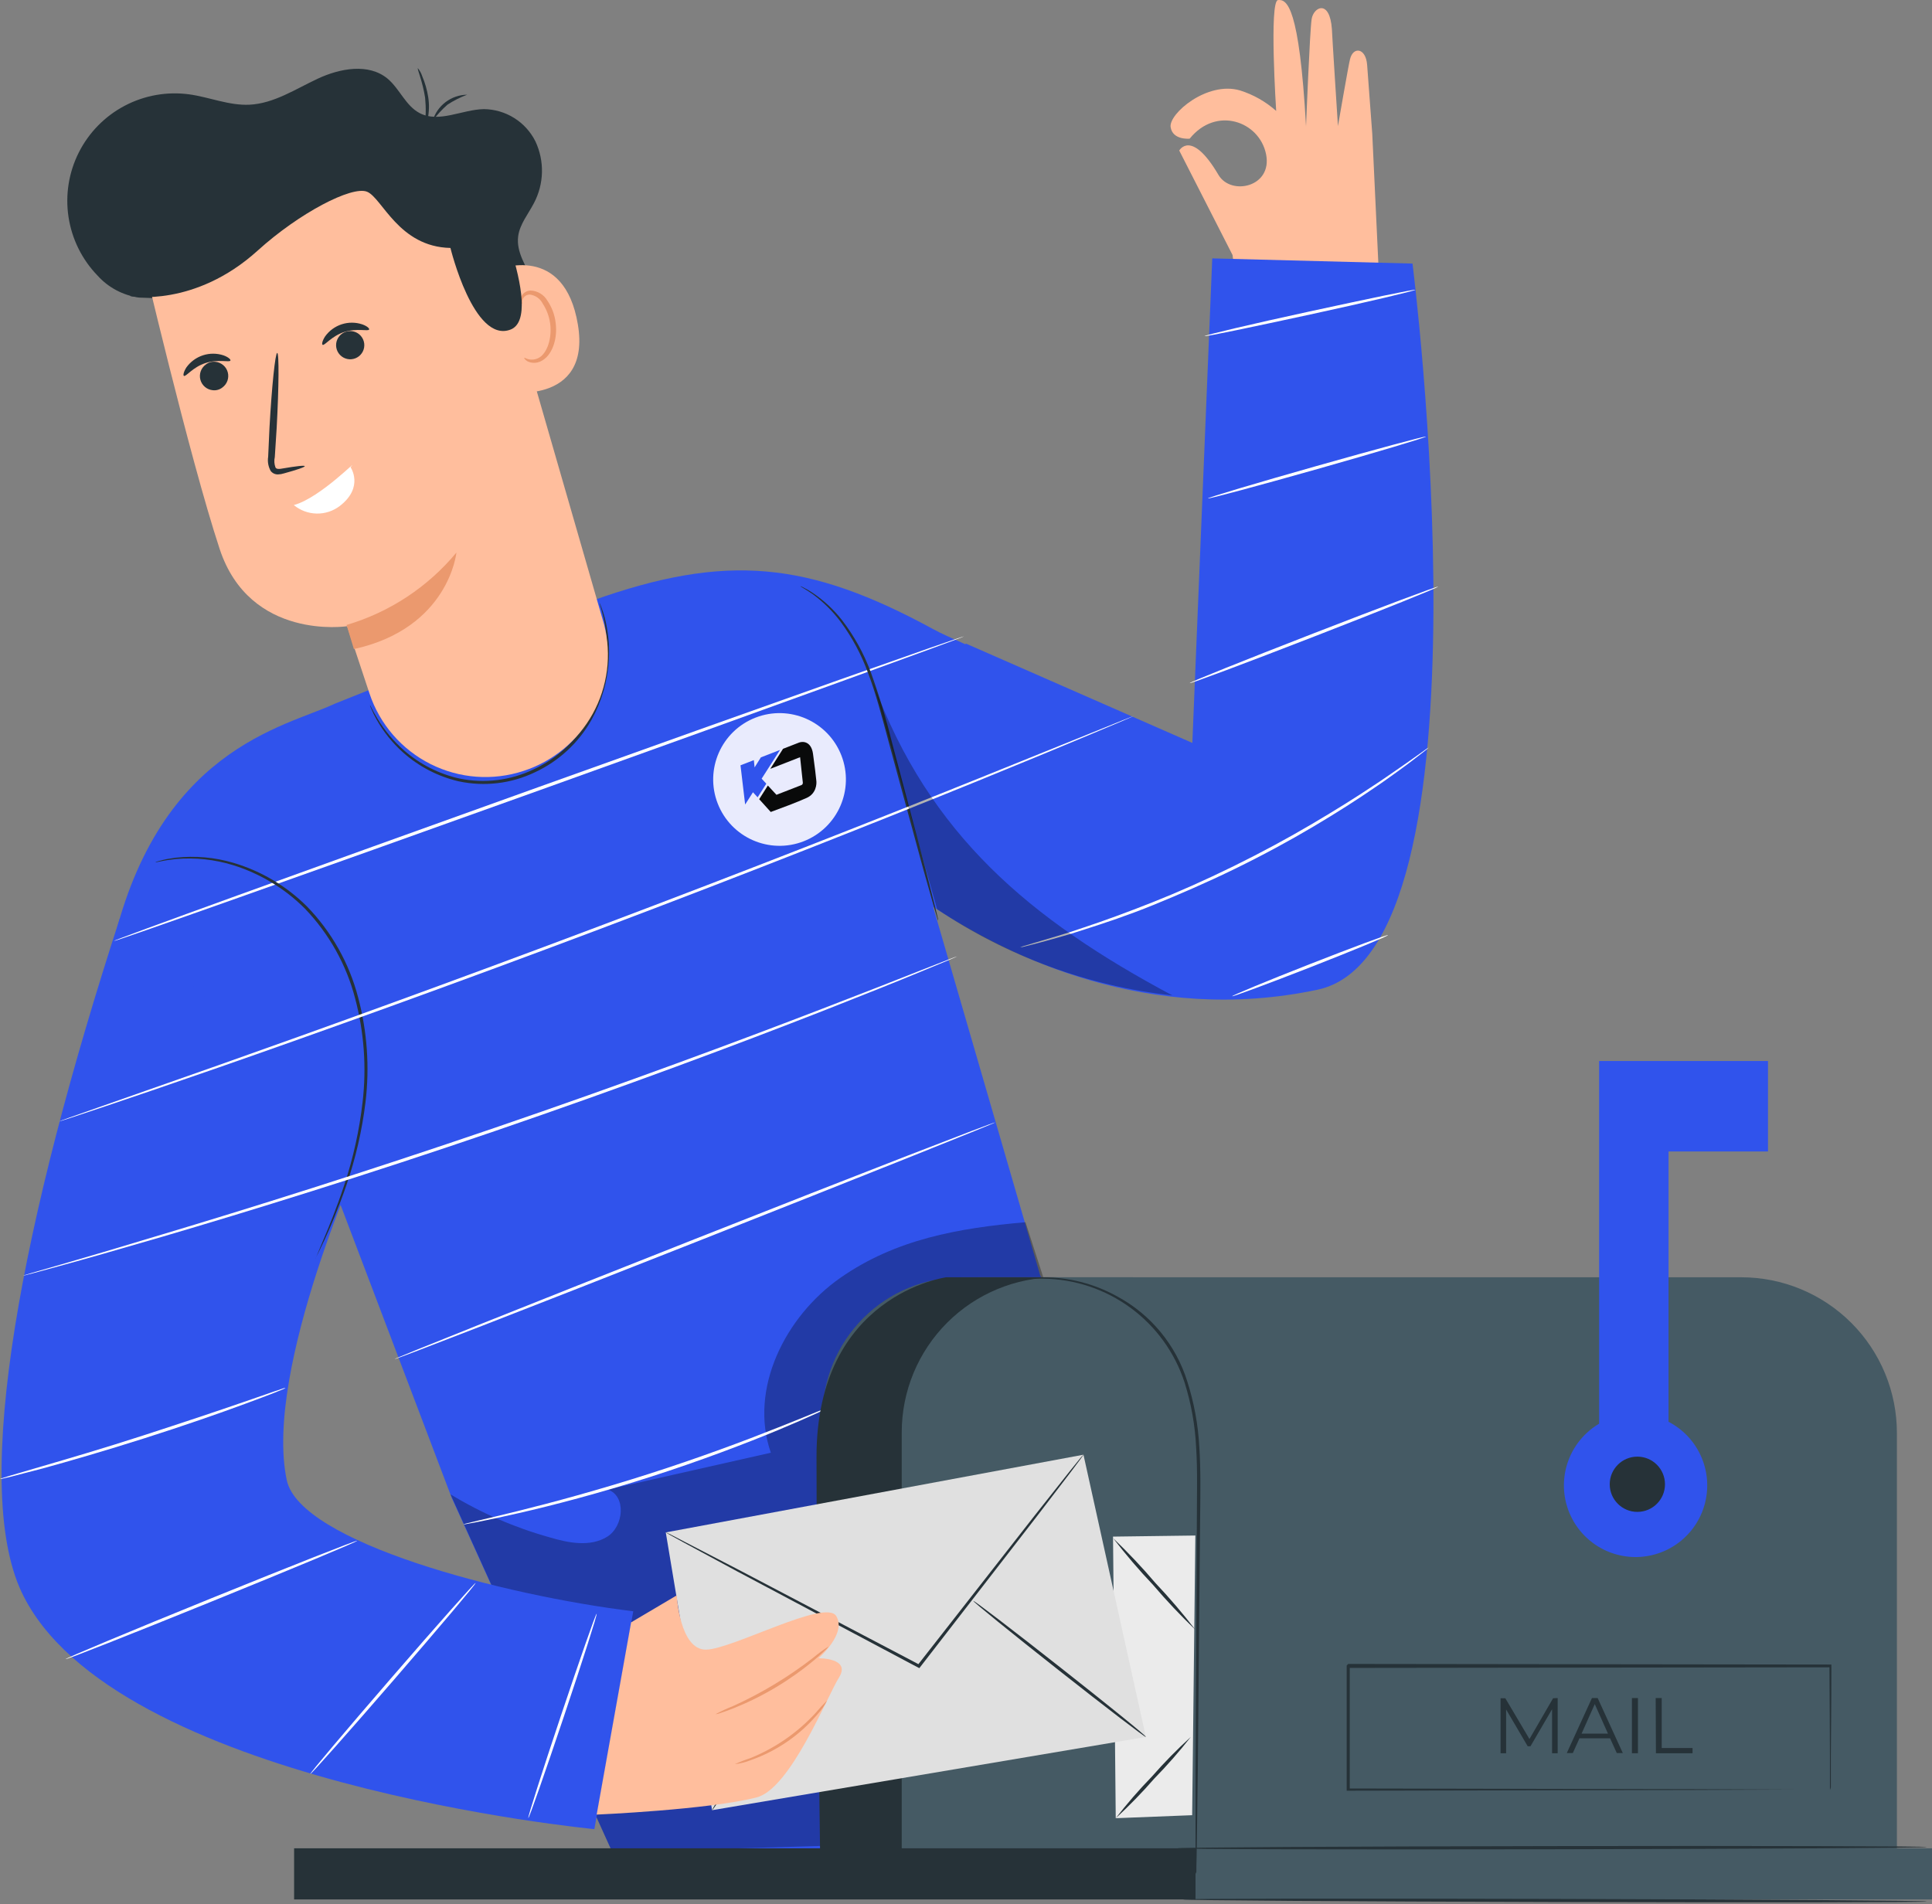<svg width="700" height="690" viewBox="0 0 700 690" fill="none" xmlns="http://www.w3.org/2000/svg">
<rect x="0" y="0" width="700" height="690" fill="#808080" stroke="none"/>
<path d="M449.97 116.07C449.97 116.07 448.703 109.995 446.583 92.424L427.264 54.552C427.264 54.552 431.635 46.619 441.491 63.402C446.037 71.051 461.16 67.773 458.712 55.841C456.264 43.909 440.617 38.358 431.045 50.246C431.045 50.246 424.86 50.88 424.139 46.05C423.418 41.221 437.383 29.288 449.271 32.763C454.116 34.289 458.585 36.821 462.383 40.194C462.383 40.194 459.805 0.376 463.039 0.026C466.273 -0.323 470.753 2.212 473.201 45.766C473.201 45.766 474.556 11.303 475.233 6.91C475.911 2.518 481.79 -0.455 482.576 10.582C482.576 11.806 484.762 45.679 484.762 45.679C484.762 45.679 488.63 23.279 489.132 21.487C490.225 16.766 494.88 17.269 495.339 23.519C495.667 28.261 497.197 48.498 497.197 48.498L500.125 110.803H500.518" fill="#FFBE9D"/>
<path d="M511.775 95.504L439.221 93.625L432.009 269.199L349.926 233.184L349.795 233.468C344.856 231.282 340.551 229.315 338.256 228.048C292.909 203.331 263.144 200.315 214.476 217.689L121.247 255.016C103.196 263.517 56.232 271.362 40.126 345.622L37.94 354.494L112.549 408.014L163.709 542.853L224.9 677.822L365.748 673.254L439.352 581.468L376.894 462.168L338.081 328.554C365.508 346.758 416.405 371.54 477.356 358.625C543.464 344.638 511.775 95.504 511.775 95.504Z" fill="#3053EC"/>
<g opacity="0.3">
<path d="M163.226 541.478C174.422 548.295 186.505 553.538 199.131 557.059C205.994 559.114 213.861 560.621 219.958 556.863C226.055 553.104 226.995 541.98 220.177 539.751L279.291 526.398C271.271 503.321 284.493 476.987 304.489 463.022C324.485 449.058 347.213 444.993 371.558 442.873L401.039 534.331L302.5 668.732L221.816 671.071L163.226 541.478Z" fill="black"/>
</g>
<path d="M132.302 415.14C132.302 415.14 95.347 495.999 103.892 536.298C108.612 558.851 182.413 578.104 229.442 583.852L215.347 662.788C215.347 662.788 40.516 646.157 7.844 576.946C-10.731 537.609 8.085 441.452 43.466 332.62L132.302 415.14Z" fill="#3053EC"/>
<path d="M300.62 509.832C300.232 510.104 299.814 510.331 299.375 510.509L295.681 512.214C292.469 513.7 287.77 515.733 281.935 518.18C270.265 523.032 253.919 529.282 235.54 535.183C217.161 541.083 200.224 545.498 187.898 548.295C181.736 549.715 176.731 550.786 173.256 551.442L169.257 552.185C168.801 552.308 168.331 552.375 167.858 552.381C168.293 552.192 168.747 552.053 169.213 551.966L173.169 551.005C176.622 550.218 181.583 549.016 187.724 547.508C199.984 544.47 216.833 539.925 235.19 534.046C253.547 528.167 269.894 522.048 281.629 517.372C287.508 515.055 292.229 513.132 295.507 511.777L299.266 510.247C299.701 510.061 300.155 509.922 300.62 509.832Z" fill="white"/>
<path d="M349.291 230.585C349.291 230.869 280.517 255.848 195.462 286.356C110.407 316.864 41.327 341.362 41.218 340.99C41.109 340.619 109.992 315.727 195.069 285.219C280.146 254.712 349.182 230.279 349.291 230.585Z" fill="white"/>
<path d="M114.338 456.093C114.376 455.926 114.434 455.765 114.513 455.613L115.081 454.258L117.267 449.035C119.19 444.489 121.922 437.867 124.697 429.497C127.967 419.681 130.208 409.552 131.384 399.273C132.833 386.721 131.913 374.008 128.674 361.794C125.495 349.549 119.218 338.328 110.448 329.21C103.156 321.91 94.191 316.501 84.333 313.453C77.68 311.422 70.7 310.681 63.769 311.268L60.512 311.683C59.572 311.814 58.808 312.011 58.152 312.12L56.71 312.404H56.207C56.207 312.404 56.36 312.404 56.666 312.251L58.108 311.858C58.742 311.705 59.529 311.465 60.468 311.29L63.725 310.787C70.722 310.018 77.801 310.65 84.552 312.645C94.602 315.616 103.756 321.038 111.191 328.423C120.133 337.64 126.533 349.017 129.767 361.444C133.046 373.793 133.95 386.652 132.433 399.339C131.181 409.662 128.837 419.822 125.44 429.65C122.555 438.02 119.714 444.598 117.66 449.1C116.611 451.285 115.781 453.077 115.191 454.236L114.513 455.569C114.448 455.897 114.36 456.093 114.338 456.093Z" fill="#263238"/>
<path d="M289.934 212.38C290.37 212.51 290.789 212.694 291.18 212.926C292.355 213.509 293.486 214.173 294.567 214.915C298.581 217.627 302.143 220.953 305.123 224.771C309.495 230.467 312.987 236.788 315.482 243.522C318.452 251.737 320.984 260.104 323.065 268.588L335.237 314.481L338.778 328.446L339.696 332.248C339.832 332.688 339.912 333.143 339.936 333.603C339.735 333.192 339.581 332.76 339.477 332.314C339.193 331.33 338.821 330.128 338.363 328.555L334.451 314.7L321.972 268.807C319.568 259.846 317.361 251.323 314.498 243.806C312.08 237.148 308.708 230.876 304.489 225.186C301.609 221.378 298.185 218.013 294.327 215.199C291.573 213.32 289.869 212.467 289.934 212.38Z" fill="#263238"/>
<path d="M410.788 259.41L409.826 259.869L406.919 261.137L395.818 265.813C386.115 269.922 372.019 275.735 354.58 282.859C319.613 297.086 271.316 316.296 217.534 336.576C163.752 356.856 114.821 374.405 79.134 386.84C61.345 393.025 46.921 397.942 36.934 401.285L25.417 405.11L22.423 406.071L21.374 406.377L22.379 405.962L25.351 404.891L36.781 400.87L78.871 386.075C114.384 373.531 163.337 355.873 217.141 335.593C270.945 315.312 319.329 296.256 354.274 282.182L395.643 265.486L406.898 260.94L409.848 259.782L410.788 259.41Z" fill="white"/>
<path d="M346.798 346.541L345.968 346.934L343.476 348.005L333.839 352.004C325.469 355.479 313.318 360.353 298.239 366.275C268.081 378.098 226.121 393.811 179.42 409.808C132.718 425.805 89.819 439.026 58.808 448.139C43.27 452.685 30.66 456.269 21.919 458.651L11.866 461.383L9.244 462.06C8.952 462.155 8.652 462.221 8.348 462.257C8.623 462.133 8.908 462.031 9.2 461.951L11.801 461.164L21.81 458.28C30.551 455.767 43.073 452.051 58.59 447.353C89.6 438.065 132.303 424.712 179.048 408.737C225.793 392.762 267.731 377.158 297.955 365.51C313.056 359.697 325.25 354.933 333.664 351.589L343.389 347.787L345.924 346.825L346.798 346.541Z" fill="white"/>
<path d="M517.651 270.883C517.261 271.283 516.837 271.649 516.384 271.976L512.559 274.948C510.898 276.237 508.844 277.789 506.418 279.515C503.993 281.242 501.261 283.274 498.136 285.35C491.951 289.612 484.412 294.441 475.867 299.511C467.322 304.581 457.706 309.805 447.457 314.809C437.207 319.814 427.111 324.162 417.888 327.921C408.666 331.68 400.187 334.477 393.019 336.772C389.457 337.952 386.179 338.958 383.316 339.722C380.453 340.487 377.983 341.252 375.951 341.755L371.252 342.957C370.716 343.111 370.168 343.22 369.613 343.285C370.12 343.048 370.646 342.858 371.187 342.716L375.82 341.34C377.83 340.75 380.191 340.028 383.141 339.154C386.091 338.28 389.216 337.297 392.757 336.051C399.881 333.691 408.273 330.631 417.495 326.982C426.717 323.332 436.683 318.918 446.954 313.869C457.225 308.821 466.797 303.62 475.364 298.572C483.931 293.523 491.47 288.803 497.699 284.629C500.846 282.596 503.599 280.63 506.069 278.947C508.538 277.264 510.614 275.778 512.319 274.576L516.253 271.779C516.689 271.436 517.158 271.136 517.651 270.883Z" fill="white"/>
<path d="M521.061 212.576C521.171 212.882 501.109 220.946 476.261 230.606C451.413 240.265 431.155 247.848 431.045 247.542C430.936 247.236 450.976 239.194 475.846 229.535C500.715 219.875 520.952 212.292 521.061 212.576Z" fill="white"/>
<path d="M516.647 158.205C516.647 158.511 499.163 163.778 477.31 169.963C455.456 176.147 437.732 180.89 437.645 180.605C437.557 180.321 455.128 175.055 476.982 168.87C498.836 162.685 516.559 157.899 516.647 158.205Z" fill="white"/>
<path d="M512.8 105.012C512.8 105.318 495.819 109.383 474.73 113.951C453.642 118.518 436.508 122.102 436.443 121.796C436.377 121.49 453.401 117.425 474.49 112.858C495.579 108.29 512.712 104.706 512.8 105.012Z" fill="white"/>
<path d="M360.567 406.705C360.567 406.989 312.051 426.373 251.975 450.107C191.899 473.84 143.077 492.765 142.968 492.481C142.859 492.197 191.462 472.813 251.56 449.058C311.658 425.302 360.457 406.399 360.567 406.705Z" fill="white"/>
<path d="M103.478 502.927C103.169 503.123 102.839 503.285 102.495 503.408L99.566 504.61C97.009 505.615 93.294 507.035 88.639 508.74C79.417 512.149 66.589 516.629 52.296 521.175C38.004 525.72 24.935 529.501 15.451 532.102C10.708 533.369 6.84 534.287 4.174 535.03L1.093 535.751C0.739 535.865 0.371 535.924 0 535.926C0.323 535.748 0.668 535.616 1.027 535.533L4.065 534.593L15.232 531.315C24.651 528.561 37.654 524.759 51.947 520.126C66.239 515.493 79.067 511.209 88.355 507.997L99.282 504.216L102.276 503.211C102.656 503.045 103.063 502.948 103.478 502.927Z" fill="white"/>
<path d="M129.419 558.303C129.55 558.587 105.991 568.422 76.816 580.266C47.642 592.111 23.864 601.486 23.755 601.202C23.646 600.918 47.183 591.062 76.379 579.217C105.576 567.373 129.309 557.997 129.419 558.303Z" fill="white"/>
<path d="M172.317 573.601C172.558 573.82 159.336 589.467 142.815 608.568C126.293 627.668 112.678 642.987 112.438 642.791C112.197 642.594 125.419 626.925 141.94 607.825C158.462 588.724 172.077 573.405 172.317 573.601Z" fill="white"/>
<path d="M216.178 584.747C216.484 584.856 211.173 601.509 204.333 621.898C197.493 642.288 191.701 658.853 191.417 658.744C191.133 658.635 196.422 642.004 203.262 621.592C210.102 601.181 215.872 584.637 216.178 584.747Z" fill="white"/>
<path d="M502.901 338.849C503.032 339.133 490.466 344.334 474.841 350.453C459.215 356.572 446.431 361.271 446.431 360.987C446.431 360.703 458.887 355.502 474.513 349.383C490.138 343.264 502.77 338.543 502.901 338.849Z" fill="white"/>
<g opacity="0.3">
<path d="M316.379 247.545C336.659 302.464 373.199 333.168 424.796 360.704C394.283 357.322 365.041 346.608 339.566 329.475" fill="black"/>
</g>
<path d="M298 685.561H687.282V519.253C687.285 511.844 685.828 504.507 682.995 497.661C680.162 490.815 676.008 484.594 670.77 479.354C665.532 474.114 659.313 469.958 652.468 467.122C645.623 464.286 638.287 462.826 630.878 462.826H354.427C339.461 462.826 325.109 468.771 314.527 479.353C303.945 489.935 298 504.288 298 519.253V685.561Z" fill="#455A64"/>
<path d="M348.46 462.826H410.307C416.369 462.826 422.183 465.235 426.47 469.522C430.757 473.808 433.166 479.623 433.166 485.685V682.654C433.166 683.425 432.859 684.164 432.314 684.709C431.769 685.254 431.03 685.561 430.259 685.561H300.928C300.157 685.561 299.418 685.254 298.873 684.709C298.328 684.164 298.021 683.425 298.021 682.654V513.287C298.021 499.908 303.335 487.076 312.793 477.613C322.252 468.151 335.081 462.832 348.46 462.826Z" fill="#455A64"/>
<path d="M326.714 685.561V519.012C326.714 504.115 332.631 489.827 343.163 479.291C353.696 468.754 367.981 462.832 382.879 462.826H342.843C342.843 462.826 295.835 469.076 295.835 527.907C295.835 586.737 297.343 685.561 297.343 685.561H326.714Z" fill="#263238"/>
<path d="M433.165 669.736H106.56V688.268H433.165V669.736Z" fill="#263238"/>
<path d="M699.999 669.736H433.164V688.268H699.999V669.736Z" fill="#455A64"/>
<path d="M433.164 679.002C433.136 678.784 433.136 678.564 433.164 678.346C433.164 677.843 433.164 677.188 433.164 676.379C433.164 674.587 433.164 672.008 433.164 668.883C433.164 662.327 433.164 652.908 433.164 641.326C433.274 617.964 433.448 585.861 433.645 550.37C433.645 541.497 433.929 532.887 433.383 524.495C433.004 516.494 431.594 508.576 429.187 500.936C425.653 490.094 418.807 480.634 409.614 473.887C400.421 467.139 389.343 463.446 377.94 463.326C376.482 463.278 375.022 463.315 373.569 463.435C372.515 463.474 371.464 463.577 370.422 463.741L368.499 464.003H367.821L368.477 463.85L370.4 463.479C371.438 463.269 372.49 463.13 373.547 463.064C374.997 462.892 376.458 462.818 377.918 462.845C387.206 462.801 396.352 465.125 404.492 469.598C416.797 476.124 426.026 487.246 430.17 500.543C432.643 508.27 434.112 516.284 434.541 524.386C435.087 532.778 434.913 541.475 434.825 550.348C434.497 585.817 434.213 617.942 433.995 641.282C433.842 652.864 433.711 662.261 433.623 668.861C433.623 672.052 433.492 674.565 433.47 676.357V678.302C433.392 678.545 433.29 678.779 433.164 679.002Z" fill="#263238"/>
<path d="M698.166 669.28C698.166 669.586 637.369 669.958 562.41 670.089C487.452 670.22 426.654 670.089 426.654 669.739C426.654 669.39 487.408 669.062 562.41 668.931C637.413 668.8 698.166 668.974 698.166 669.28Z" fill="#263238"/>
<path d="M698.164 689.013C698.164 689.319 637.804 689.407 563.392 689.21C488.979 689.013 428.597 688.598 428.619 688.27C428.641 687.942 488.936 687.877 563.392 688.074C637.848 688.27 698.164 688.685 698.164 689.013Z" fill="#263238"/>
<path d="M663.022 648.584C663.022 648.584 663.022 648.3 663.022 647.797C663.022 647.294 663.022 646.486 663.022 645.502C663.022 643.47 663.022 640.52 663.022 636.761C663.022 629.09 662.912 617.923 662.847 603.805L663.175 604.155L488.497 604.373C488.737 604.133 487.907 604.942 489.043 603.805V648.605L488.475 648.059L613.042 648.3L649.778 648.452H659.7H662.279H663.175C662.898 648.474 662.621 648.474 662.344 648.452H659.831H650.041L613.435 648.605L488.475 648.868H487.929V648.3C487.929 641.015 487.929 633.657 487.929 626.227V603.499C489.065 602.363 488.257 603.193 488.519 602.931L663.197 603.15H663.546V603.499C663.546 617.704 663.393 628.937 663.35 636.673C663.35 640.461 663.35 643.375 663.35 645.415C663.35 646.355 663.35 647.098 663.35 647.6C663.282 647.94 663.171 648.271 663.022 648.584Z" fill="#263238"/>
<path d="M564.377 615.299V635.295H562.345V619.342L554.521 632.76H553.516L545.692 619.429V635.295H543.682V615.364H545.408L554.15 630.138L562.716 615.364L564.377 615.299Z" fill="#263238"/>
<path d="M583.367 629.897H572.265L569.861 635.23H567.676L576.789 615.299H578.865L587.978 635.23H585.793L583.367 629.897ZM582.602 628.193L577.816 617.484L573.03 628.193H582.602Z" fill="#263238"/>
<path d="M591.277 615.299H593.463V635.295H591.277V615.299Z" fill="#263238"/>
<path d="M599.888 615.299H602.073V633.394H613.24V635.295H599.975L599.888 615.299Z" fill="#263238"/>
<path d="M640.581 417.238V384.457H579.39V515.886C574.436 518.814 570.595 523.304 568.47 528.652C566.345 534 566.058 539.902 567.652 545.431C569.247 550.96 572.633 555.803 577.279 559.199C581.925 562.594 587.567 564.35 593.32 564.19C599.072 564.03 604.608 561.964 609.058 558.315C613.508 554.667 616.62 549.643 617.905 544.034C619.19 538.425 618.575 532.548 616.156 527.326C613.738 522.105 609.653 517.834 604.544 515.187V417.238H640.581Z" fill="#3053EC"/>
<path d="M593.244 547.836C598.772 547.836 603.253 543.355 603.253 537.827C603.253 532.3 598.772 527.818 593.244 527.818C587.717 527.818 583.235 532.3 583.235 537.827C583.235 543.355 587.717 547.836 593.244 547.836Z" fill="#263238"/>
<path d="M217.249 218.5C217.474 218.928 217.664 219.374 217.817 219.833C218.327 221.139 218.757 222.475 219.106 223.832C220.394 228.823 220.896 233.985 220.592 239.13C220.159 246.803 217.984 254.277 214.233 260.984C209.549 269.242 202.406 275.835 193.8 279.844C185.222 283.956 175.523 285.109 166.22 283.122C158.707 281.379 151.755 277.772 146.005 272.632C142.148 269.18 138.891 265.11 136.368 260.59C135.681 259.376 135.068 258.12 134.532 256.832C134.309 256.395 134.14 255.933 134.029 255.455C134.16 255.455 134.882 257.291 136.761 260.372C139.385 264.744 142.682 268.675 146.53 272.02C152.228 276.977 159.07 280.439 166.439 282.095C175.518 283.974 184.964 282.815 193.319 278.795C201.718 274.886 208.707 268.483 213.337 260.459C217.057 253.883 219.26 246.558 219.784 239.021C220.165 233.938 219.79 228.827 218.669 223.854C217.882 220.401 217.118 218.544 217.249 218.5Z" fill="#263238"/>
<path d="M403.27 556.796L433.1 556.402L431.942 657.739L404.253 658.831L403.27 556.796Z" fill="#EBEBEB"/>
<path d="M404.254 658.832C408.337 653.555 412.715 648.514 417.366 643.731C421.778 638.686 426.478 633.899 431.44 629.395C427.302 634.664 422.881 639.705 418.197 644.496C413.817 649.528 409.162 654.314 404.254 658.832Z" fill="#263238"/>
<path d="M433.099 590.539C427.733 585.392 422.627 579.981 417.802 574.324C412.681 568.926 407.845 563.265 403.312 557.365C408.685 562.506 413.791 567.918 418.61 573.581C423.723 578.986 428.559 584.646 433.099 590.539Z" fill="#263238"/>
<path d="M179.79 112.333C179.79 113.872 180.241 115.377 181.088 116.662C181.935 117.948 183.14 118.956 184.554 119.563C185.969 120.17 187.53 120.349 189.045 120.078C190.56 119.807 191.962 119.097 193.077 118.037C197.295 114.037 195.853 107.001 193.23 101.799C190.608 96.598 186.98 91.331 187.745 85.584C188.335 81.213 191.395 77.563 193.449 73.608C195.268 70.175 196.264 66.367 196.359 62.483C196.454 58.599 195.645 54.747 193.995 51.23C192.258 47.75 189.595 44.818 186.298 42.755C183.001 40.692 179.199 39.579 175.31 39.538C167.421 39.691 159.095 44.63 152.08 41.002C146.988 38.358 144.868 32.26 140.432 28.502C133.591 22.841 123.254 24.721 115.147 28.502C107.039 32.282 99.281 37.505 90.386 37.942C82.978 38.292 75.853 35.189 68.532 34.184C60.51 33.102 52.35 34.546 45.187 38.317C38.024 42.088 32.214 47.997 28.565 55.223C24.916 62.449 23.609 70.632 24.827 78.635C26.044 86.638 29.726 94.062 35.358 99.876C39.273 104.21 44.588 107.026 50.372 107.831" fill="#263238"/>
<path d="M189.691 279.341C178.571 283.007 166.452 282.114 155.989 276.858C145.526 271.602 137.575 262.412 133.876 251.303C129.506 238.06 125.769 226.914 125.769 226.914C125.769 226.914 90.584 232.29 79.57 198.876C68.555 165.461 51.16 91.114 51.16 91.114L50.089 86.612C83.656 57.656 131.385 52.826 173.017 68.015L175.202 74.942L218.91 226.411C221.666 237.295 220.181 248.819 214.755 258.648C209.33 268.477 200.369 275.874 189.691 279.341Z" fill="#FFBE9D"/>
<path d="M80.596 140.393C81.437 139.776 82.07 138.919 82.413 137.934C82.756 136.95 82.793 135.884 82.519 134.879C82.244 133.873 81.671 132.974 80.875 132.3C80.08 131.627 79.099 131.21 78.061 131.105C76.822 130.953 75.572 131.299 74.587 132.067C73.731 132.678 73.083 133.536 72.728 134.526C72.374 135.515 72.331 136.59 72.604 137.605C72.878 138.62 73.455 139.528 74.258 140.206C75.062 140.884 76.053 141.3 77.1 141.399C77.72 141.469 78.348 141.417 78.948 141.245C79.548 141.072 80.108 140.783 80.596 140.393Z" fill="#263238"/>
<path d="M66.633 136.2C67.354 136.615 69.845 133.031 74.457 131.545C79.068 130.059 83.198 131.392 83.482 130.649C83.657 130.299 82.805 129.425 80.991 128.769C78.574 127.966 75.964 127.957 73.542 128.743C71.12 129.53 69.013 131.071 67.529 133.14C66.458 134.845 66.305 136.025 66.633 136.2Z" fill="#263238"/>
<path d="M123.015 121.73C122.354 122.495 121.934 123.439 121.809 124.443C121.684 125.447 121.859 126.465 122.313 127.369C122.767 128.273 123.478 129.022 124.358 129.521C125.238 130.021 126.245 130.248 127.254 130.175C128.263 130.102 129.227 129.731 130.026 129.109C130.824 128.488 131.419 127.643 131.738 126.683C132.056 125.723 132.082 124.69 131.813 123.715C131.544 122.74 130.992 121.867 130.227 121.205C129.198 120.324 127.864 119.885 126.513 119.983C125.162 120.081 123.905 120.709 123.015 121.73Z" fill="#263238"/>
<path d="M116.895 124.943C117.594 125.358 120.085 121.796 124.696 120.31C129.307 118.824 133.438 120.157 133.744 119.392C133.919 119.064 133.066 118.168 131.252 117.534C128.836 116.731 126.226 116.722 123.803 117.508C121.381 118.294 119.274 119.835 117.791 121.905C116.72 123.566 116.545 124.768 116.895 124.943Z" fill="#263238"/>
<path d="M110.406 168.912C110.406 168.563 107.281 168.912 102.451 169.743C101.205 170.005 100.134 170.049 99.807 169.371C99.361 168.169 99.277 166.862 99.566 165.612C99.785 162.203 100.003 158.707 100.244 155.057C101.052 140.087 101.14 127.936 100.44 127.893C99.741 127.849 98.474 139.956 97.643 154.926C97.468 158.575 97.315 162.05 97.162 165.481C96.874 167.262 97.197 169.088 98.08 170.661C98.389 171.06 98.787 171.38 99.243 171.597C99.698 171.813 100.198 171.919 100.703 171.906C101.445 171.886 102.181 171.761 102.888 171.535C107.587 170.245 110.471 169.262 110.406 168.912Z" fill="#263238"/>
<path d="M127.014 169.283C130.926 164.913 116.087 180.494 106.449 183.008C108.78 184.943 111.7 186.029 114.729 186.089C117.758 186.148 120.718 185.178 123.124 183.335C131.996 176.495 127.014 169.283 127.014 169.283Z" fill="white"/>
<path d="M125.572 226.453C141.145 221.853 154.998 212.724 165.368 200.229C165.368 200.229 162.658 227.633 128.217 235.195L125.572 226.453Z" fill="#EB996E"/>
<path d="M180.054 97.844C180.731 97.363 204.464 88.054 209.382 117.622C214.299 147.19 182.807 142.339 182.611 141.508C182.414 140.678 180.054 97.844 180.054 97.844Z" fill="#FFBE9D"/>
<path d="M189.953 129.641C189.953 129.51 190.521 129.904 191.461 130.166C192.775 130.478 194.159 130.274 195.329 129.598C198.257 127.937 200.049 122.539 199.328 117.207C198.976 114.657 198.066 112.217 196.662 110.06C196.227 109.184 195.587 108.426 194.795 107.851C194.003 107.277 193.084 106.902 192.116 106.76C191.498 106.702 190.88 106.862 190.368 107.214C189.857 107.566 189.485 108.086 189.319 108.684C189.057 109.558 189.319 110.126 189.319 110.192C189.319 110.257 188.598 109.82 188.62 108.552C188.675 107.79 188.983 107.067 189.494 106.498C190.205 105.755 191.176 105.317 192.204 105.274C193.457 105.316 194.679 105.677 195.754 106.324C196.828 106.97 197.72 107.88 198.345 108.968C199.961 111.341 200.981 114.07 201.317 116.923C202.125 122.889 200.005 128.986 195.941 130.909C195.185 131.278 194.356 131.47 193.515 131.47C192.674 131.47 191.845 131.278 191.089 130.909C190.128 130.341 189.865 129.707 189.953 129.641Z" fill="#EB996E"/>
<path d="M47.313 107.328C47.313 107.328 70.5 111.502 93.381 90.785C108.373 77.192 127.517 67.226 133.002 69.477C138.487 71.728 144.431 89.452 163.204 89.845C163.204 89.845 171.618 124.483 184.948 119.435C198.279 114.387 174.852 63.642 174.852 63.642L137.242 49.852L98.801 53.196L59.77 68.953L40.757 89.233L47.313 107.328Z" fill="#263238"/>
<path d="M169.259 34.315C166.758 35.25 164.368 36.459 162.134 37.921C160.115 39.675 158.304 41.655 156.736 43.822C157.531 41.106 159.177 38.716 161.431 37.005C163.685 35.294 166.429 34.351 169.259 34.315Z" fill="#263238"/>
<path d="M151.402 24.72C152.104 25.573 152.638 26.552 152.975 27.604C154.021 30.053 154.755 32.622 155.161 35.253C155.567 37.896 155.493 40.591 154.942 43.208C154.818 44.319 154.429 45.383 153.806 46.311C154.317 42.691 154.391 39.022 154.024 35.384C153.107 29.44 151.052 24.851 151.402 24.72Z" fill="#263238"/>
<path d="M241.222 555.267L392.56 527.119L415.178 629.395L258.005 655.926L241.222 555.267Z" fill="#E0E0E0"/>
<path d="M392.56 527.119C392.56 527.119 392.56 527.272 392.297 527.534L391.445 528.736L388.08 533.238L375.492 549.694C364.696 563.637 349.879 582.803 333.379 604.088L333.095 604.46L332.68 604.241L329.73 602.69L267.031 569.363L248.106 559.135L242.97 556.316L241.659 555.551C241.5 555.469 241.353 555.366 241.222 555.245L241.702 555.442L243.079 556.097L248.302 558.807C252.913 561.189 259.404 564.577 267.424 568.707L330.254 601.684L333.183 603.236L332.461 603.389L374.836 549.213L387.708 532.954C389.216 531.118 390.396 529.654 391.248 528.583C391.642 528.146 391.948 527.775 392.188 527.469L392.56 527.119Z" fill="#263238"/>
<path d="M258.007 655.925C257.745 655.75 267.47 640.321 279.752 621.462C292.034 602.602 302.174 587.435 302.436 587.61C302.698 587.785 292.973 603.214 280.582 622.073C268.191 640.933 258.269 656.1 258.007 655.925Z" fill="#263238"/>
<path d="M415.179 629.396C414.983 629.636 400.821 618.797 383.557 605.182C366.292 591.567 352.459 580.334 352.655 580.094C352.852 579.853 366.992 590.671 384.278 604.286C401.564 617.901 415.485 629.134 415.179 629.396Z" fill="#263238"/>
<path d="M245.201 578.083C245.201 578.083 246.271 597.904 255.822 597.751C265.372 597.598 299.07 579.198 302.982 585.579C306.894 591.96 296.557 600.877 296.557 600.877C296.557 600.877 308.424 600.702 304.009 607.804C299.595 614.907 286.373 648.168 274.157 651.293C256.674 655.773 216.179 657.522 216.179 657.522L228.657 587.873L245.201 578.083Z" fill="#FFBE9D"/>
<path d="M300.228 596.571C299.863 597.093 299.438 597.57 298.961 597.992C298.087 598.844 296.775 600.046 295.114 601.445C286.371 608.773 276.525 614.673 265.94 618.928C263.907 619.736 262.246 620.326 261.088 620.698C260.495 620.941 259.869 621.096 259.23 621.157C261.303 620.037 263.441 619.045 265.634 618.185C275.942 613.508 285.668 607.641 294.612 600.702C296.396 599.21 298.272 597.83 300.228 596.571Z" fill="#EB996E"/>
<path d="M299.662 616.195C298.743 618.011 297.573 619.689 296.187 621.178C289.786 628.735 281.489 634.453 272.148 637.743C270.259 638.512 268.273 639.02 266.247 639.251C268.076 638.415 269.951 637.685 271.863 637.066C280.85 633.43 288.918 627.847 295.487 620.719C296.799 619.139 298.192 617.629 299.662 616.195Z" fill="#EB996E"/>
<g clip-path="url(#clip0_2630_22253)">
<path d="M304.844 273.72C300.026 261.349 286.091 255.225 273.72 260.043C261.348 264.861 255.225 278.796 260.043 291.167C264.861 303.539 278.796 309.662 291.167 304.844C303.538 300.026 309.662 286.091 304.844 273.72Z" fill="#E9EBFD"/>
<path d="M283.704 271.331L279.093 278.591L289.892 274.368C290.137 277.184 290.855 282.94 290.882 283.6C290.907 284.187 290.581 284.399 290.285 284.514L281.328 288.002L278.213 284.636L275.069 289.588L279.256 294.222C282.236 293.146 289.025 290.615 292.34 289.092C295.656 287.57 295.994 284.18 295.748 282.675C295.617 281.348 295.197 277.579 294.566 273.127C293.935 268.674 290.974 268.551 289.572 269.046L283.704 271.331Z" fill="#090A0A"/>
<path d="M273.131 275.43L268.297 277.312L269.982 291.517L272.815 287.077L274.498 288.907L277.648 283.97L275.956 282.16L282.62 271.735L275.673 274.44L273.407 278.063L273.131 275.43Z" fill="#3053EC"/>
</g>
<defs>
<clipPath id="clip0_2630_22253">
<rect width="48.078" height="48.078" fill="white" transform="translate(251.319 268.767) rotate(-21.278)"/>
</clipPath>
</defs>
</svg>
